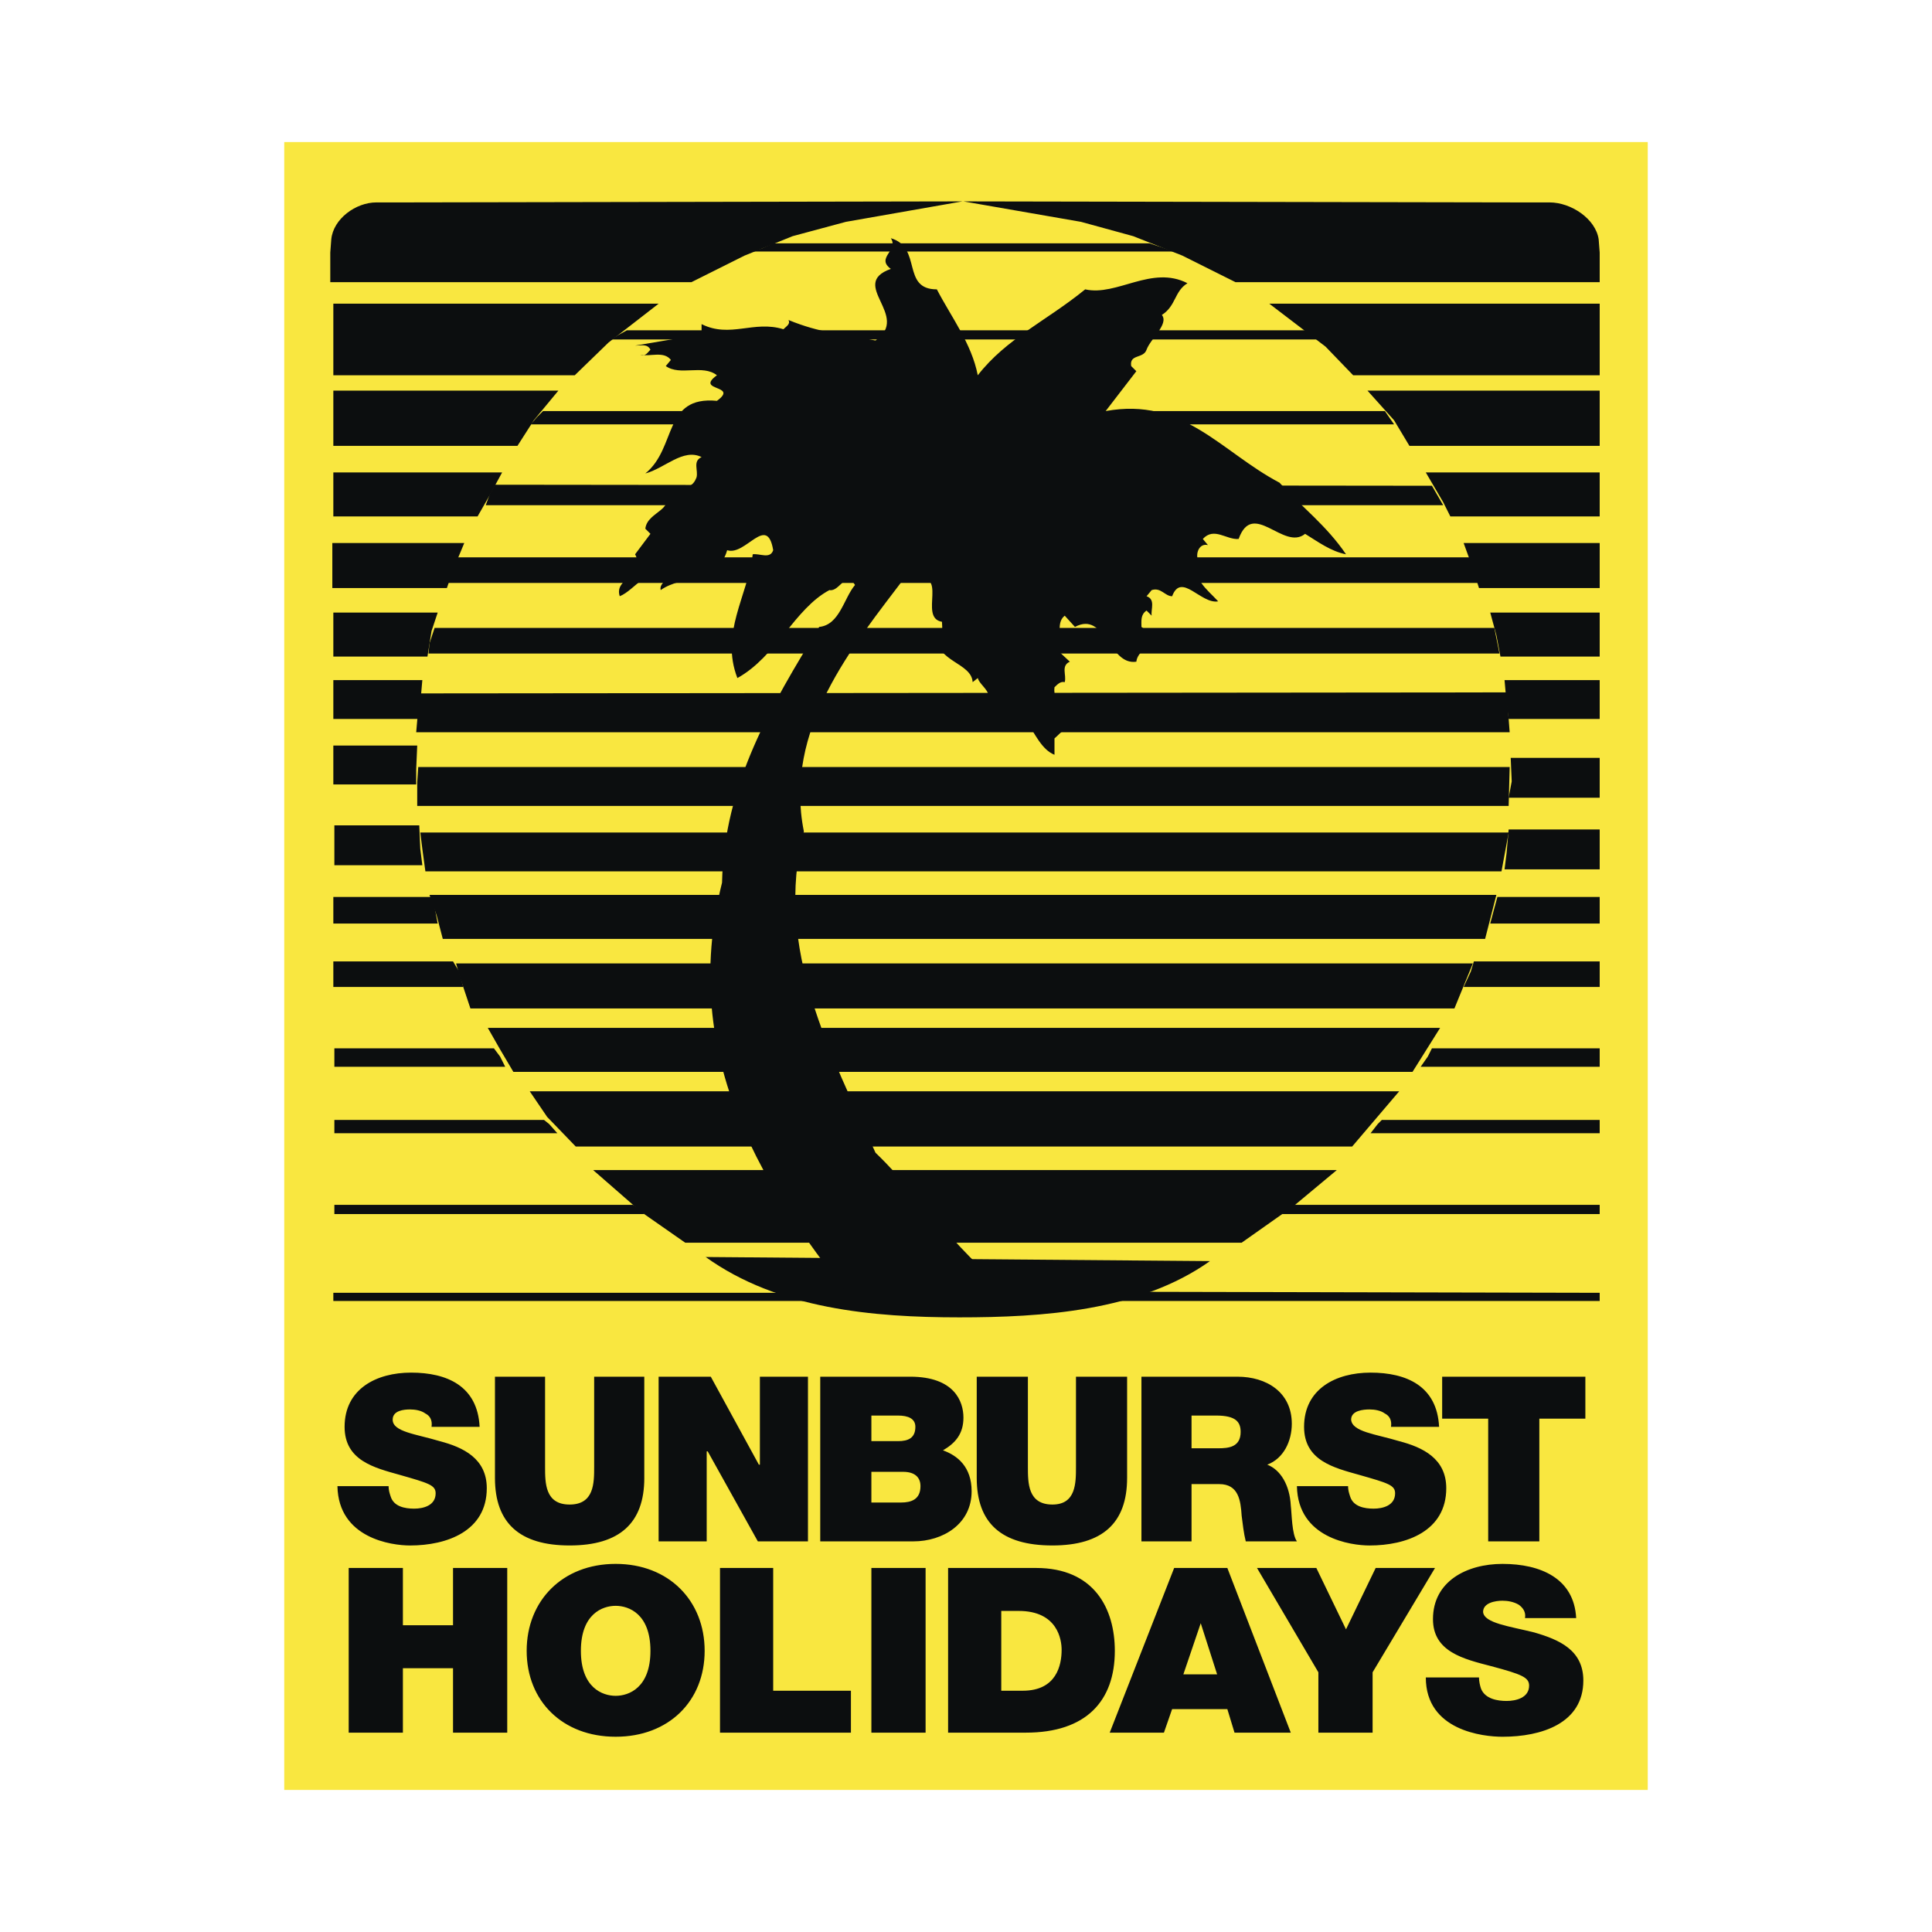<svg xmlns="http://www.w3.org/2000/svg" width="2500" height="2500" viewBox="0 0 192.756 192.756"><g fill-rule="evenodd" clip-rule="evenodd"><path fill="#fff" d="M0 0h192.756v192.756H0V0z"/><path fill="#f9e740" d="M28.359 14.173h136.037v164.409H28.359V14.173z"/><path d="M33.053 23.869c.204-2.041 2.45-3.674 4.491-3.674h2.857l55.62-.102-11.634 2.042-5.308 1.428-4.796 1.939-5.307 2.653H32.952v-2.959l.101-1.327zM159.498 23.869c-.305-2.041-2.754-3.674-4.898-3.674H151.743l-55.619-.102 11.736 2.042 5.205 1.428 4.898 1.939 5.307 2.653h36.332v-2.959l-.104-1.327zM126.637 30.298l5.613 4.286 2.756 2.858h24.596v-7.144h-32.965zM65.711 30.298l-5.001 3.878-3.368 3.266H33.257v-7.144h32.454zM136.434 38.973l2.654 2.959 1.531 2.551h18.983v-5.51h-23.168zM142.252 47.137l1.734 2.96.715 1.428h14.901v-4.388h-17.35zM146.027 54.179l.817 2.245.715 2.245h12.043v-4.49h-13.575zM148.682 61.118l.611 2.246.408 2.142h9.901v-4.388h-10.92zM43.667 61.118l-.612 1.838-.409 2.55h-9.389v-4.388h10.41zM150.109 67.854l.205 2.347.204 1.531h9.084v-3.878h-9.493zM42.136 67.854l-.204 2.347-.204 1.531h-8.471v-3.878h8.879zM41.626 74.385l-.102 2.348v1.531h-8.267v-3.879h8.369zM150.723 75.61l.101 2.348-.306 1.632h9.084v-3.98h-8.879zM150.518 82.754l-.204 2.347-.205 1.633h9.493v-3.98h-9.084zM149.395 89.489l-.305 1.123-.408 1.531h10.92v-2.654h-10.207zM147.049 95.919l-.307 1.02-.715 1.532h13.575v-2.552h-12.553zM142.863 104.594l-.408.816-.713 1.02h17.86v-1.836h-16.739zM137.863 111.738l-.408.408-.715.918h22.862v-1.326h-21.739zM129.086 120.207l-.611.408-.614.512h31.741v-.92h-30.516zM113.473 128.883l-1.327.408-1.736.51h49.192v-.817l-46.129-.101zM80.407 128.984l1.122.307 1.021.51H33.257v-.817h47.15zM63.16 120.207l.612.408.51.512H33.36v-.92h29.8zM54.281 111.738l.51.408.816.918H33.36v-1.326h20.921zM49.28 104.594l.612.816.511 1.02H33.36v-1.836h15.92zM45.198 95.919l.612 1.02.408 1.532H33.257v-2.552h11.941zM43.055 89.489l.306 1.021.306 1.633h-10.41v-2.654h9.798zM41.83 82.346l.102 2.347.204 1.633H33.36v-3.98h8.47zM46.32 54.179l-1.02 2.449-.715 2.041H33.156v-4.49H46.32zM50.096 47.137l-1.224 2.245-1.225 2.143h-14.39v-4.388h16.839zM55.709 38.973l-2.449 2.959-1.633 2.551h-18.37v-5.51h22.452zM38.769 148.273c0 .408.102.713.204 1.02.306 1.021 1.429 1.225 2.347 1.225s2.144-.307 2.144-1.531c0-.816-.715-1.02-3.572-1.836-2.551-.715-5.511-1.43-5.511-4.797 0-3.775 3.164-5.408 6.633-5.408 3.572 0 6.634 1.326 6.838 5.408h-4.796c.102-.715-.204-1.123-.613-1.326-.408-.307-1.021-.408-1.531-.408-.612 0-1.735.102-1.735 1.02 0 1.225 2.347 1.43 4.695 2.145 2.347.611 4.694 1.734 4.694 4.693 0 4.287-3.98 5.715-7.654 5.715-1.837 0-7.144-.713-7.246-5.918h5.103v-.002zM64.282 147.457c0 4.49-2.45 6.734-7.45 6.734s-7.45-2.244-7.45-6.734v-10.104h5v8.98c0 1.633 0 3.775 2.449 3.775s2.449-2.143 2.449-3.775v-8.98h5.001v10.104h.001zM65.711 137.354h5.205l4.796 8.775h.102v-8.775h4.797v16.429H75.61l-5.001-8.98h-.102v8.98h-4.796v-16.429zM86.938 146.844h3.164c1.122 0 1.734.51 1.734 1.43 0 1.326-.918 1.633-1.938 1.633h-2.96v-3.063zm-5.103 6.939h9.287c2.959 0 5.817-1.734 5.817-5 0-2.449-1.429-3.572-2.858-4.082 1.225-.715 2.041-1.633 2.041-3.266s-.918-4.082-5.307-4.082h-8.98v16.43zm5.103-12.553h2.653c1.021 0 1.735.307 1.735 1.123 0 1.123-.715 1.43-1.735 1.43h-2.653v-2.553zM112.451 147.457c0 4.49-2.449 6.734-7.449 6.734-5.104 0-7.553-2.244-7.553-6.734v-10.104h5.104v8.98c0 1.633 0 3.775 2.449 3.775 2.348 0 2.348-2.143 2.348-3.775v-8.98h5.102v10.104h-.001zM118.881 141.23h2.449c1.939 0 2.449.613 2.449 1.633 0 1.531-1.225 1.633-2.244 1.633h-2.654v-3.266zm-5 12.553h5v-5.715h2.756c1.939 0 2.143 1.633 2.244 3.164.104.816.205 1.734.408 2.551h5.104c-.51-.713-.51-2.756-.611-3.572-.104-2.041-1.021-3.57-2.348-4.082 1.633-.611 2.449-2.346 2.449-4.082 0-3.164-2.551-4.693-5.41-4.693h-9.592v16.429zM134.496 148.273c0 .408.102.713.203 1.02.307 1.021 1.43 1.225 2.348 1.225s2.143-.307 2.143-1.531c0-.816-.713-1.02-3.572-1.836-2.551-.715-5.51-1.43-5.51-4.797 0-3.775 3.164-5.408 6.633-5.408 3.572 0 6.635 1.326 6.838 5.408h-4.797c.104-.715-.203-1.123-.611-1.326-.408-.307-1.021-.408-1.531-.408-.613 0-1.838.102-1.838 1.02.104 1.225 2.449 1.43 4.797 2.145 2.348.611 4.695 1.734 4.695 4.693 0 4.287-3.98 5.715-7.654 5.715-1.838 0-7.145-.713-7.246-5.918h5.102v-.002zM148.477 141.537h-4.592v-4.183h14.287v4.183h-4.592v12.246h-5.103v-12.246zM34.789 156.438h5.408v5.714h5.001v-5.714h5.409v16.429h-5.409v-6.429h-5.001v6.429h-5.408v-16.429zM57.955 164.703c0-3.674 2.144-4.49 3.47-4.49 1.327 0 3.47.816 3.47 4.49s-2.143 4.49-3.47 4.49c-1.327 0-3.47-.816-3.47-4.49zm-5.409 0c0 5.002 3.572 8.572 8.878 8.572 5.307 0 8.879-3.57 8.879-8.572 0-5-3.572-8.674-8.879-8.674-5.306 0-8.878 3.674-8.878 8.674zM71.834 156.438h5.307v12.246h7.756v4.183H71.834v-16.429zM86.938 156.438h5.409v16.429h-5.409v-16.429zM99.898 160.723h1.736c3.877 0 4.285 2.857 4.285 3.879 0 1.531-.51 4.082-3.877 4.082h-2.145v-7.961h.001zm-5.306 12.144h7.755c6.021 0 8.879-3.162 8.879-8.164 0-4.184-2.041-8.266-7.857-8.266h-8.777v16.43zM118.064 167.051l1.734-5.104 1.635 5.104h-3.369zm-7.347 5.816h5.408l.816-2.346h5.512l.715 2.346h5.613l-6.328-16.43h-5.307l-6.429 16.43zM131.535 166.846l-6.123-10.408h5.92l2.959 6.123 2.959-6.123h5.92l-6.225 10.408v6.021h-5.41v-6.021zM147.559 167.357c0 .408.102.816.203 1.123.408 1.02 1.633 1.225 2.553 1.225.918 0 2.244-.307 2.244-1.531 0-.816-.713-1.123-3.775-1.939-2.756-.715-5.816-1.428-5.816-4.695 0-3.775 3.367-5.51 6.939-5.51 3.775 0 7.143 1.428 7.348 5.408h-5.104c.104-.611-.203-1.02-.611-1.326-.51-.307-1.123-.408-1.633-.408-.715 0-1.939.203-1.939 1.123.102 1.121 2.654 1.428 5.102 2.041 2.451.713 4.9 1.734 4.9 4.795 0 4.287-4.186 5.613-8.062 5.613-1.939 0-7.654-.611-7.654-5.918h5.305v-.001zM85.815 20.603h21.228-21.228z" fill="#0c0e0f"/><path fill="#0c0e0f" d="M68.364 123.984l-4.388-3.062-4.797-4.184h74.194l-4.287 3.573-5.205 3.673H68.364zM44.177 93.673l-.612-2.346-.714-2.042h106.442l-1.123 4.388H44.177zM42.442 86.938l-.306-2.245-.204-1.633h108.586l-.715 3.878H42.442zM41.626 80.407V78.06l.102-1.532h108.893l-.103 3.879H41.626zM74.998 25.093l1.021-.306 1.122-.51h37.556l2.449.816H74.998zM61.016 33.87l.612-.409.919-.509h68.172l.816.918H61.016zM52.954 42.34l.612-.714.613-.612h83.991l.918 1.326H52.954zM48.464 50.403l.408-1.123.51-.919 93.481.102 1.123 1.94H48.464zM44.484 58.159l.51-1.021.51-1.531h101.34l.816 2.552H44.484zM42.749 65.201l.102-1.021.51-1.531H149.09l.51 2.552H42.749zM41.524 73.059l.204-2.348.204-1.53 108.382-.102.307 3.98H41.524zM46.933 100.613l-1.021-3.062-.408-1.428h101.441l-1.836 4.49H46.933zM51.219 106.941l-1.327-2.246-1.224-2.142h95.012l-2.754 4.388H51.219zM57.444 114.391l-2.857-2.959-1.735-2.553h86.746l-4.694 5.512h-77.46zM70.405 125.412c7.246 5.205 16.737 6.021 25.31 6.021 8.266 0 17.961-.611 25.004-5.613l-50.314-.408z"/><path d="M93.47 28.87c1.429 2.755 3.47 5.408 4.083 8.572 2.857-3.674 6.836-5.409 10.715-8.572 3.164.714 6.633-2.45 10.205-.613-1.326.816-1.123 2.245-2.551 3.164.715.918-1.123 2.348-1.531 3.47-.307.919-1.734.408-1.531 1.633l.512.511-3.062 3.98c7.756-1.429 11.533 4.083 17.35 7.144 2.244 2.45 4.693 4.287 6.633 7.144-1.531-.306-2.756-1.225-4.082-2.041-2.143 1.735-5.205-3.47-6.633.51-1.225.102-2.449-1.225-3.572 0l.51.612c-.816-.204-1.225.714-1.02 1.429-.613 1.939.918 2.959 2.041 4.184-1.736.306-3.674-2.959-4.594-.51-.713 0-1.121-.918-2.041-.612l-.51.612c.918.306.408 1.327.51 1.939l-.51-.511c-.611.408-.51 1.021-.51 1.633.51.306.816 1.122 1.531.918-.613.919-1.939 1.531-2.041 2.552-2.756.408-3.062-5.103-6.125-3.47l-1.02-1.123c-1.021.816 0 2.347-1.021 3.164l1.531 1.429c-.918.408-.307 1.327-.51 2.041-.408-.102-.715.204-1.021.51-.102.714.205 1.735 1.021 1.633h2.041c-.307.816-1.43 1.327-1.021 2.551-.918-.408-1.428.408-2.041.918v1.633c-2.551-1.021-2.652-6.328-6.123-3.674.205-.714-.713-1.021-1.02-1.429 1.428-.918-.307-1.735-.51-2.551l-.512.408c-.101-1.939-3.673-2.041-3.571-4.593.714-.306.51-.918.51-1.429-2.449-.408.918-5.307-3.062-4.184l-.511-.408C85 64.588 78.162 72.752 80.203 82.958c-3.062 11.634 2.755 22.247 7.144 32.046 5.307 5.102 9.389 12.041 15.818 15.307v.307h-17.35c-9.491-11.635-18.166-25.004-13.777-42.557.204-9.797 4.898-17.655 9.695-25.513 2.041-.204 2.45-2.858 3.572-4.185-.918-1.531-1.531.714-2.551.51-3.47 1.837-5.307 6.633-9.185 8.777-1.734-4.49 1.021-8.165 1.531-12.349.715-.102 1.735.51 2.042-.408-.612-3.674-2.756.612-4.593 0-.918 3.266-4.49 2.449-6.633 3.98-.102-.408.204-.714.51-1.02-1.735-1.531-3.062 1.02-4.593 1.632-.612-1.836 2.654-2.041 1.531-4.184l1.531-2.041-.51-.511c.204-1.837 3.47-1.837 1.531-4.082 1.225-.204 2.959.613 3.572-1.021.204-.714-.408-1.633.51-2.041-1.837-.918-3.674 1.123-5.613 1.633 3.164-2.551 1.735-7.756 7.144-7.246 2.245-1.633-2.245-.918 0-2.551-1.429-1.123-3.674.102-5.103-.919l.51-.612c-.714-.918-2.041-.306-3.062-.51.51.204.714-.204 1.021-.511-.306-.612-.918-.408-1.531-.408l6.633-1.122v-1.021c2.858 1.429 5.205-.408 8.165.511.306-.307.714-.511.51-.919 3.266 1.327 5.103 1.327 8.675 2.042 3.572-2.45-2.755-5.613 1.531-7.144-1.531-1.123.816-1.837 0-3.062 3.163.919 1.02 5.104 4.592 5.104z" fill="#0c0e0f"/><path d="M84.795 43.565c-.817.306-1.531.714-2.552.612.817-.204 1.736-1.939 2.552-.612zM106.635 50.097c-.715-.51-1.531-.816-2.041-1.735.715.612 2.551.203 2.041 1.735zM101.328 55.301c-.715-.408-1.531-.816-1.939-1.633.613.511 2.55.103 1.939 1.633z" fill="#0c0e0f"/></g></svg>